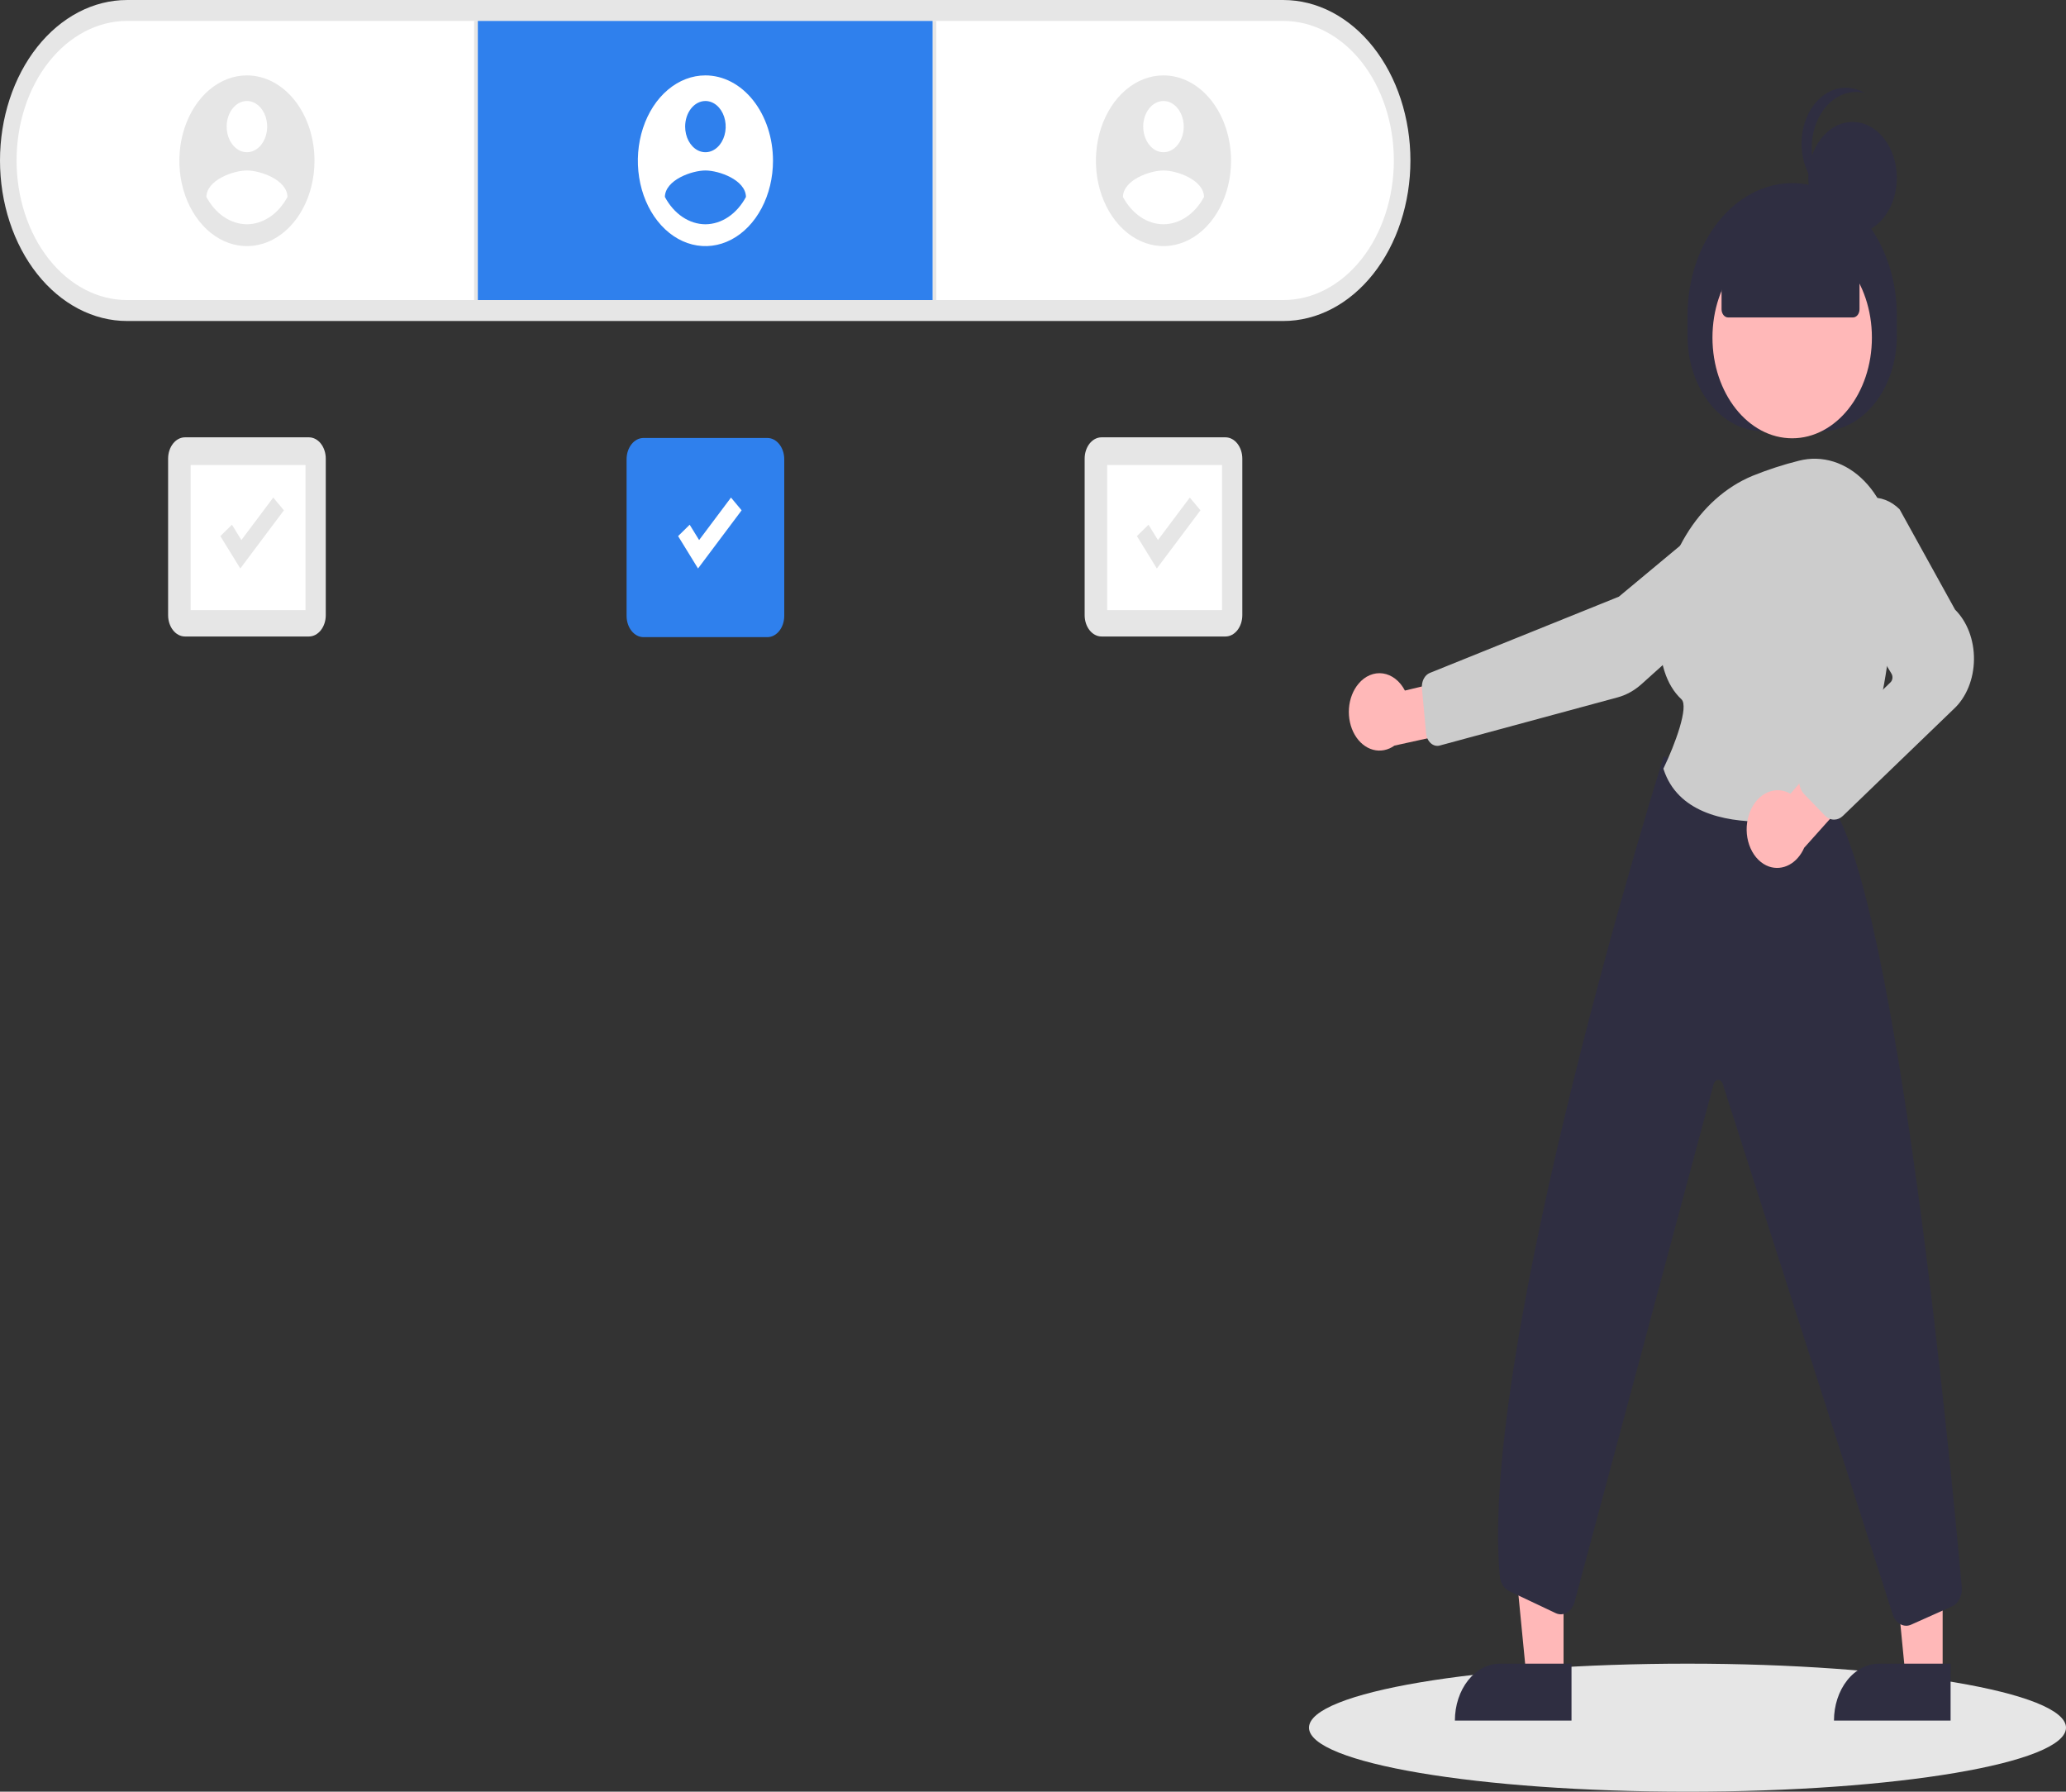<svg width="173" height="150" viewBox="0 0 173 150" fill="none" xmlns="http://www.w3.org/2000/svg">
<rect x="0" y="0" width="173" height="150" fill="#333333" stroke="none"/>
<g clip-path="url(#clip0)">
<path d="M10.639 26.874C9.242 26.874 7.858 26.526 6.567 25.851C5.277 25.176 4.104 24.186 3.116 22.939C2.128 21.691 1.344 20.21 0.81 18.579C0.275 16.949 0 15.202 0 13.438C0 11.673 0.275 9.926 0.81 8.296C1.344 6.665 2.128 5.184 3.116 3.936C4.104 2.689 5.277 1.699 6.567 1.024C7.858 0.349 9.242 0.001 10.639 0.001H107.465C108.863 0.001 110.246 0.349 111.537 1.024C112.827 1.699 114 2.689 114.988 3.936C115.976 5.184 116.76 6.665 117.294 8.296C117.829 9.926 118.104 11.673 118.104 13.438C118.104 15.202 117.829 16.949 117.294 18.579C116.76 20.21 115.976 21.691 114.988 22.939C114 24.186 112.827 25.176 111.537 25.851C110.246 26.526 108.863 26.874 107.465 26.874H10.639Z" fill="#E6E6E6"/>
<path d="M10.639 1.753C8.185 1.753 5.832 2.984 4.097 5.175C2.362 7.366 1.388 10.338 1.388 13.437C1.388 16.536 2.362 19.508 4.097 21.699C5.832 23.89 8.185 25.121 10.639 25.121H107.466C109.919 25.121 112.272 23.89 114.007 21.699C115.742 19.508 116.716 16.536 116.716 13.437C116.716 10.338 115.742 7.366 114.007 5.175C112.272 2.984 109.919 1.753 107.466 1.753H10.639Z" fill="white"/>
<path d="M40.011 1.753H39.702V25.12H40.011V1.753Z" fill="#E6E6E6"/>
<path d="M78.402 1.753H78.094V25.12H78.402V1.753Z" fill="#E6E6E6"/>
<path d="M78.094 1.753H40.011V25.12H78.094V1.753Z" fill="#2F80ED"/>
<path d="M59.069 6.312C57.95 6.312 56.856 6.731 55.926 7.516C54.995 8.302 54.27 9.418 53.842 10.724C53.414 12.029 53.302 13.466 53.52 14.852C53.738 16.239 54.277 17.512 55.069 18.511C55.86 19.511 56.868 20.191 57.966 20.467C59.063 20.743 60.201 20.601 61.235 20.061C62.269 19.52 63.152 18.604 63.774 17.428C64.396 16.253 64.728 14.872 64.728 13.458C64.728 11.563 64.131 9.745 63.07 8.405C62.009 7.065 60.57 6.312 59.069 6.312ZM59.069 8.456C59.405 8.456 59.733 8.582 60.013 8.817C60.292 9.053 60.509 9.388 60.638 9.779C60.766 10.171 60.8 10.602 60.734 11.018C60.669 11.434 60.507 11.816 60.27 12.116C60.032 12.416 59.73 12.62 59.401 12.703C59.071 12.785 58.73 12.743 58.42 12.581C58.11 12.418 57.845 12.143 57.658 11.791C57.472 11.438 57.372 11.024 57.372 10.6C57.372 10.031 57.551 9.486 57.869 9.084C58.188 8.682 58.619 8.456 59.069 8.456V8.456ZM59.069 18.777C58.399 18.773 57.739 18.562 57.148 18.164C56.556 17.765 56.05 17.19 55.675 16.488C55.702 15.059 57.938 14.273 59.069 14.273C60.201 14.273 62.437 15.059 62.464 16.488C62.088 17.189 61.582 17.764 60.991 18.163C60.399 18.561 59.74 18.772 59.069 18.777Z" fill="white"/>
<path d="M20.677 6.312C19.558 6.312 18.464 6.731 17.533 7.516C16.603 8.302 15.878 9.418 15.45 10.724C15.021 12.029 14.909 13.466 15.127 14.852C15.346 16.239 15.885 17.512 16.676 18.511C17.467 19.511 18.476 20.191 19.573 20.467C20.671 20.743 21.808 20.601 22.842 20.061C23.876 19.52 24.76 18.604 25.381 17.428C26.003 16.253 26.335 14.872 26.335 13.458C26.335 11.563 25.739 9.745 24.678 8.405C23.617 7.065 22.177 6.312 20.677 6.312ZM20.677 8.456C21.013 8.456 21.341 8.582 21.62 8.817C21.899 9.053 22.117 9.388 22.245 9.779C22.373 10.171 22.407 10.602 22.342 11.018C22.276 11.434 22.114 11.816 21.877 12.116C21.64 12.416 21.337 12.62 21.008 12.703C20.679 12.785 20.337 12.743 20.027 12.581C19.717 12.418 19.452 12.143 19.265 11.791C19.079 11.438 18.979 11.024 18.979 10.6C18.979 10.031 19.158 9.486 19.477 9.084C19.795 8.682 20.227 8.456 20.677 8.456ZM20.677 18.777C20.006 18.773 19.347 18.562 18.755 18.164C18.163 17.765 17.658 17.19 17.282 16.488C17.309 15.059 19.545 14.273 20.677 14.273C21.808 14.273 24.045 15.059 24.072 16.488C23.695 17.189 23.19 17.764 22.598 18.163C22.007 18.561 21.347 18.772 20.677 18.777Z" fill="#E6E6E6"/>
<path d="M97.425 6.312C96.306 6.312 95.213 6.731 94.282 7.516C93.352 8.302 92.626 9.418 92.198 10.724C91.77 12.029 91.658 13.466 91.876 14.852C92.094 16.239 92.633 17.512 93.425 18.511C94.216 19.511 95.224 20.191 96.322 20.467C97.419 20.743 98.557 20.601 99.591 20.061C100.625 19.52 101.508 18.604 102.13 17.428C102.752 16.253 103.084 14.872 103.084 13.458C103.084 11.563 102.487 9.745 101.426 8.405C100.365 7.065 98.926 6.312 97.425 6.312ZM97.425 8.456C97.761 8.456 98.089 8.582 98.369 8.817C98.648 9.053 98.865 9.388 98.994 9.779C99.122 10.171 99.156 10.602 99.09 11.018C99.025 11.434 98.863 11.816 98.626 12.116C98.388 12.416 98.086 12.62 97.757 12.703C97.427 12.785 97.086 12.743 96.776 12.581C96.466 12.418 96.201 12.143 96.014 11.791C95.828 11.438 95.728 11.024 95.728 10.6C95.728 10.031 95.907 9.486 96.225 9.084C96.544 8.682 96.975 8.456 97.425 8.456ZM97.425 18.777C96.755 18.773 96.095 18.562 95.504 18.164C94.912 17.765 94.406 17.19 94.031 16.488C94.058 15.059 96.294 14.273 97.425 14.273C98.557 14.273 100.793 15.059 100.82 16.488C100.444 17.189 99.938 17.764 99.347 18.163C98.755 18.561 98.096 18.772 97.425 18.777Z" fill="#E6E6E6"/>
<path d="M64.256 36.667H53.883C53.102 36.667 52.468 37.467 52.468 38.453V51.554C52.468 52.541 53.102 53.341 53.883 53.341H64.256C65.037 53.341 65.671 52.541 65.671 51.554V38.453C65.671 37.467 65.037 36.667 64.256 36.667Z" fill="#2F80ED"/>
<path d="M141.306 150C158.81 150 173 147.6 173 144.64C173 141.68 158.81 139.281 141.306 139.281C123.801 139.281 109.611 141.68 109.611 144.64C109.611 147.6 123.801 150 141.306 150Z" fill="#E6E6E6"/>
<path d="M102.613 36.613H92.24C91.459 36.613 90.825 37.413 90.825 38.4V51.501C90.825 52.487 91.459 53.287 92.24 53.287H102.613C103.394 53.287 104.027 52.487 104.027 51.501V38.4C104.027 37.413 103.394 36.613 102.613 36.613Z" fill="#E6E6E6"/>
<path d="M102.33 38.93H92.711V51.078H102.33V38.93Z" fill="white"/>
<path d="M58.45 47.593L56.782 44.883L57.752 43.93L58.542 45.213L61.21 41.656L62.102 42.723L58.45 47.593Z" fill="white"/>
<path d="M96.87 47.593L95.202 44.883L96.172 43.93L96.962 45.213L99.629 41.656L100.522 42.723L96.87 47.593Z" fill="#E6E6E6"/>
<path d="M25.864 36.613H15.491C14.71 36.613 14.077 37.413 14.077 38.4V51.501C14.077 52.487 14.71 53.287 15.491 53.287H25.864C26.646 53.287 27.279 52.487 27.279 51.501V38.4C27.279 37.413 26.646 36.613 25.864 36.613Z" fill="#E6E6E6"/>
<path d="M25.581 38.93H15.963V51.078H25.581V38.93Z" fill="white"/>
<path d="M20.121 47.593L18.453 44.883L19.423 43.93L20.213 45.213L22.881 41.656L23.773 42.723L20.121 47.593Z" fill="#E6E6E6"/>
<path d="M162.671 140.403H159.564L158.087 125.266H162.672L162.671 140.403Z" fill="#FFB8B8"/>
<path d="M157.343 139.281H163.336V144.045H153.571C153.571 142.782 153.969 141.57 154.676 140.676C155.384 139.783 156.343 139.281 157.343 139.281Z" fill="#2F2E41"/>
<path d="M130.927 140.403H127.82L126.342 125.266H130.928L130.927 140.403Z" fill="#FFB8B8"/>
<path d="M125.601 139.281H131.593V144.045H121.828C121.828 142.782 122.225 141.57 122.933 140.676C123.64 139.783 124.599 139.281 125.6 139.281H125.601Z" fill="#2F2E41"/>
<path d="M141.306 28.122V26.405C141.306 23.469 142.229 20.653 143.873 18.577C145.517 16.501 147.746 15.334 150.071 15.334C152.396 15.334 154.625 16.501 156.269 18.577C157.913 20.653 158.836 23.469 158.836 26.405V28.121C158.836 30.238 158.171 32.267 156.986 33.764C155.801 35.26 154.194 36.101 152.518 36.101H147.625C145.949 36.101 144.342 35.26 143.157 33.764C141.972 32.267 141.307 30.238 141.307 28.121L141.306 28.122Z" fill="#2F2E41"/>
<path d="M150.071 36.693C153.758 36.693 156.747 32.919 156.747 28.262C156.747 23.606 153.758 19.831 150.071 19.831C146.384 19.831 143.396 23.606 143.396 28.262C143.396 32.919 146.384 36.693 150.071 36.693Z" fill="#FFB8B8"/>
<path d="M113.761 57.238C114.031 56.915 114.355 56.67 114.709 56.523C115.062 56.375 115.438 56.326 115.808 56.381C116.178 56.436 116.534 56.593 116.85 56.84C117.167 57.088 117.437 57.42 117.642 57.813L123.364 56.447L124.87 60.636L116.767 62.422C116.221 62.811 115.581 62.934 114.968 62.766C114.356 62.599 113.813 62.154 113.442 61.515C113.072 60.877 112.9 60.088 112.958 59.3C113.017 58.512 113.302 57.778 113.761 57.238Z" fill="#FFB8B8"/>
<path d="M144.867 42.003L144.941 42.146L135.559 49.953L119.724 56.339C119.515 56.425 119.334 56.599 119.215 56.833C119.095 57.067 119.044 57.346 119.069 57.623L119.414 61.38C119.43 61.547 119.472 61.707 119.539 61.851C119.607 61.996 119.697 62.121 119.805 62.218C119.913 62.316 120.035 62.384 120.165 62.418C120.295 62.452 120.429 62.452 120.559 62.416L135.461 58.382C136.182 58.188 136.864 57.809 137.465 57.268L148.005 47.795C148.584 47.274 148.978 46.487 149.102 45.604C149.226 44.72 149.07 43.811 148.668 43.071C148.267 42.33 147.651 41.819 146.954 41.646C146.257 41.473 145.534 41.653 144.941 42.147L144.867 42.003Z" fill="#CCCCCC"/>
<path d="M159.62 136.107C159.381 136.107 159.148 136.02 158.948 135.855C158.748 135.69 158.591 135.456 158.495 135.18L144.25 90.725C144.217 90.628 144.161 90.547 144.09 90.492C144.019 90.437 143.937 90.41 143.854 90.416C143.771 90.422 143.691 90.46 143.625 90.525C143.56 90.59 143.511 90.678 143.487 90.779L131.866 134.058C131.817 134.259 131.735 134.446 131.627 134.606C131.519 134.767 131.386 134.897 131.236 134.99C131.086 135.083 130.923 135.136 130.756 135.147C130.59 135.157 130.423 135.124 130.267 135.05L126.37 133.204C126.158 133.105 125.973 132.934 125.834 132.709C125.695 132.485 125.608 132.216 125.583 131.932C123.829 112.643 139.118 63.955 139.272 63.465L139.315 63.329L153.252 67.223L153.281 67.263C158.841 74.924 163.412 123.245 164.271 132.853C164.303 133.2 164.241 133.551 164.094 133.847C163.947 134.143 163.725 134.367 163.464 134.483L160.024 136.019C159.894 136.077 159.757 136.107 159.62 136.107V136.107Z" fill="#2F2E41"/>
<path d="M147.612 68.791C144.235 68.791 140.471 67.941 139.312 64.432L139.285 64.351L139.321 64.276C140.236 62.381 141.445 59.148 140.795 58.541C139.515 57.346 138.894 55.379 138.949 52.696C139.069 46.873 142.211 41.702 146.767 39.83C148.039 39.316 149.333 38.895 150.644 38.569C151.599 38.325 152.585 38.352 153.531 38.647C154.477 38.943 155.36 39.499 156.116 40.276C156.881 41.058 157.499 42.044 157.927 43.164C158.354 44.284 158.58 45.51 158.588 46.753C158.635 52.977 157.877 61.646 153.991 67.596C153.808 67.872 153.555 68.058 153.275 68.122C151.406 68.549 149.511 68.773 147.612 68.791Z" fill="#CCCCCC"/>
<path d="M146.356 68.557C146.539 67.725 146.976 67.017 147.57 66.589C148.165 66.161 148.869 66.046 149.53 66.269C149.665 66.317 149.796 66.379 149.923 66.454L154.268 61.459L157.29 64.03L151.076 70.975C150.796 71.614 150.354 72.116 149.822 72.401C149.289 72.687 148.696 72.739 148.138 72.55C147.812 72.437 147.507 72.244 147.241 71.982C146.975 71.72 146.753 71.394 146.587 71.023C146.422 70.652 146.316 70.243 146.276 69.819C146.236 69.396 146.263 68.967 146.356 68.557Z" fill="#FFB8B8"/>
<path d="M153.58 68.62C153.298 68.62 153.024 68.497 152.806 68.271L151.093 66.502C150.95 66.355 150.835 66.169 150.757 65.957C150.68 65.746 150.641 65.515 150.644 65.282C150.647 65.049 150.691 64.82 150.774 64.612C150.857 64.404 150.976 64.222 151.122 64.08L158.309 57.119C158.394 57.036 158.45 56.914 158.465 56.779C158.479 56.645 158.451 56.508 158.386 56.4L153.95 48.993C153.435 48.135 153.177 47.075 153.221 46C153.265 44.925 153.609 43.904 154.192 43.118C154.805 42.281 155.646 41.766 156.547 41.675C157.447 41.584 158.342 41.924 159.053 42.627L159.081 42.665L163.713 51.041C164.214 51.537 164.617 52.173 164.892 52.898C165.166 53.624 165.304 54.419 165.294 55.223C165.285 56.027 165.128 56.817 164.837 57.532C164.546 58.247 164.128 58.867 163.615 59.344L154.308 68.316C154.097 68.513 153.842 68.619 153.58 68.619L153.58 68.62Z" fill="#CCCCCC"/>
<path d="M144.158 25.89V21.707L150.071 18.445L155.709 21.706V25.889C155.709 25.979 155.695 26.069 155.668 26.152C155.641 26.235 155.601 26.311 155.55 26.375C155.5 26.438 155.44 26.489 155.374 26.523C155.308 26.558 155.237 26.576 155.166 26.576H144.702C144.63 26.576 144.56 26.558 144.494 26.523C144.428 26.489 144.368 26.438 144.317 26.375C144.267 26.311 144.227 26.235 144.199 26.152C144.172 26.069 144.158 25.979 144.158 25.889V25.89Z" fill="#2F2E41"/>
<path d="M155.13 19.573C157.177 19.573 158.836 17.477 158.836 14.892C158.836 12.306 157.177 10.21 155.13 10.21C153.083 10.21 151.423 12.306 151.423 14.892C151.423 17.477 153.083 19.573 155.13 19.573Z" fill="#2F2E41"/>
<path d="M151.708 12.38C151.708 11.688 151.83 11.004 152.064 10.378C152.298 9.752 152.64 9.199 153.064 8.76C153.488 8.321 153.984 8.006 154.516 7.838C155.048 7.67 155.603 7.654 156.141 7.79C155.666 7.507 155.149 7.356 154.625 7.344C154.1 7.333 153.58 7.462 153.098 7.724C152.616 7.986 152.184 8.374 151.829 8.862C151.475 9.351 151.207 9.929 151.043 10.558C150.879 11.188 150.822 11.854 150.877 12.513C150.932 13.171 151.097 13.808 151.361 14.38C151.626 14.953 151.983 15.448 152.41 15.832C152.837 16.217 153.324 16.483 153.839 16.612C153.202 16.235 152.664 15.636 152.287 14.887C151.91 14.138 151.71 13.268 151.709 12.38H151.708Z" fill="#2F2E41"/>
</g>
<defs>
<clipPath id="clip0">
<rect width="173" height="150" fill="white"/>
</clipPath>
</defs>
</svg>
